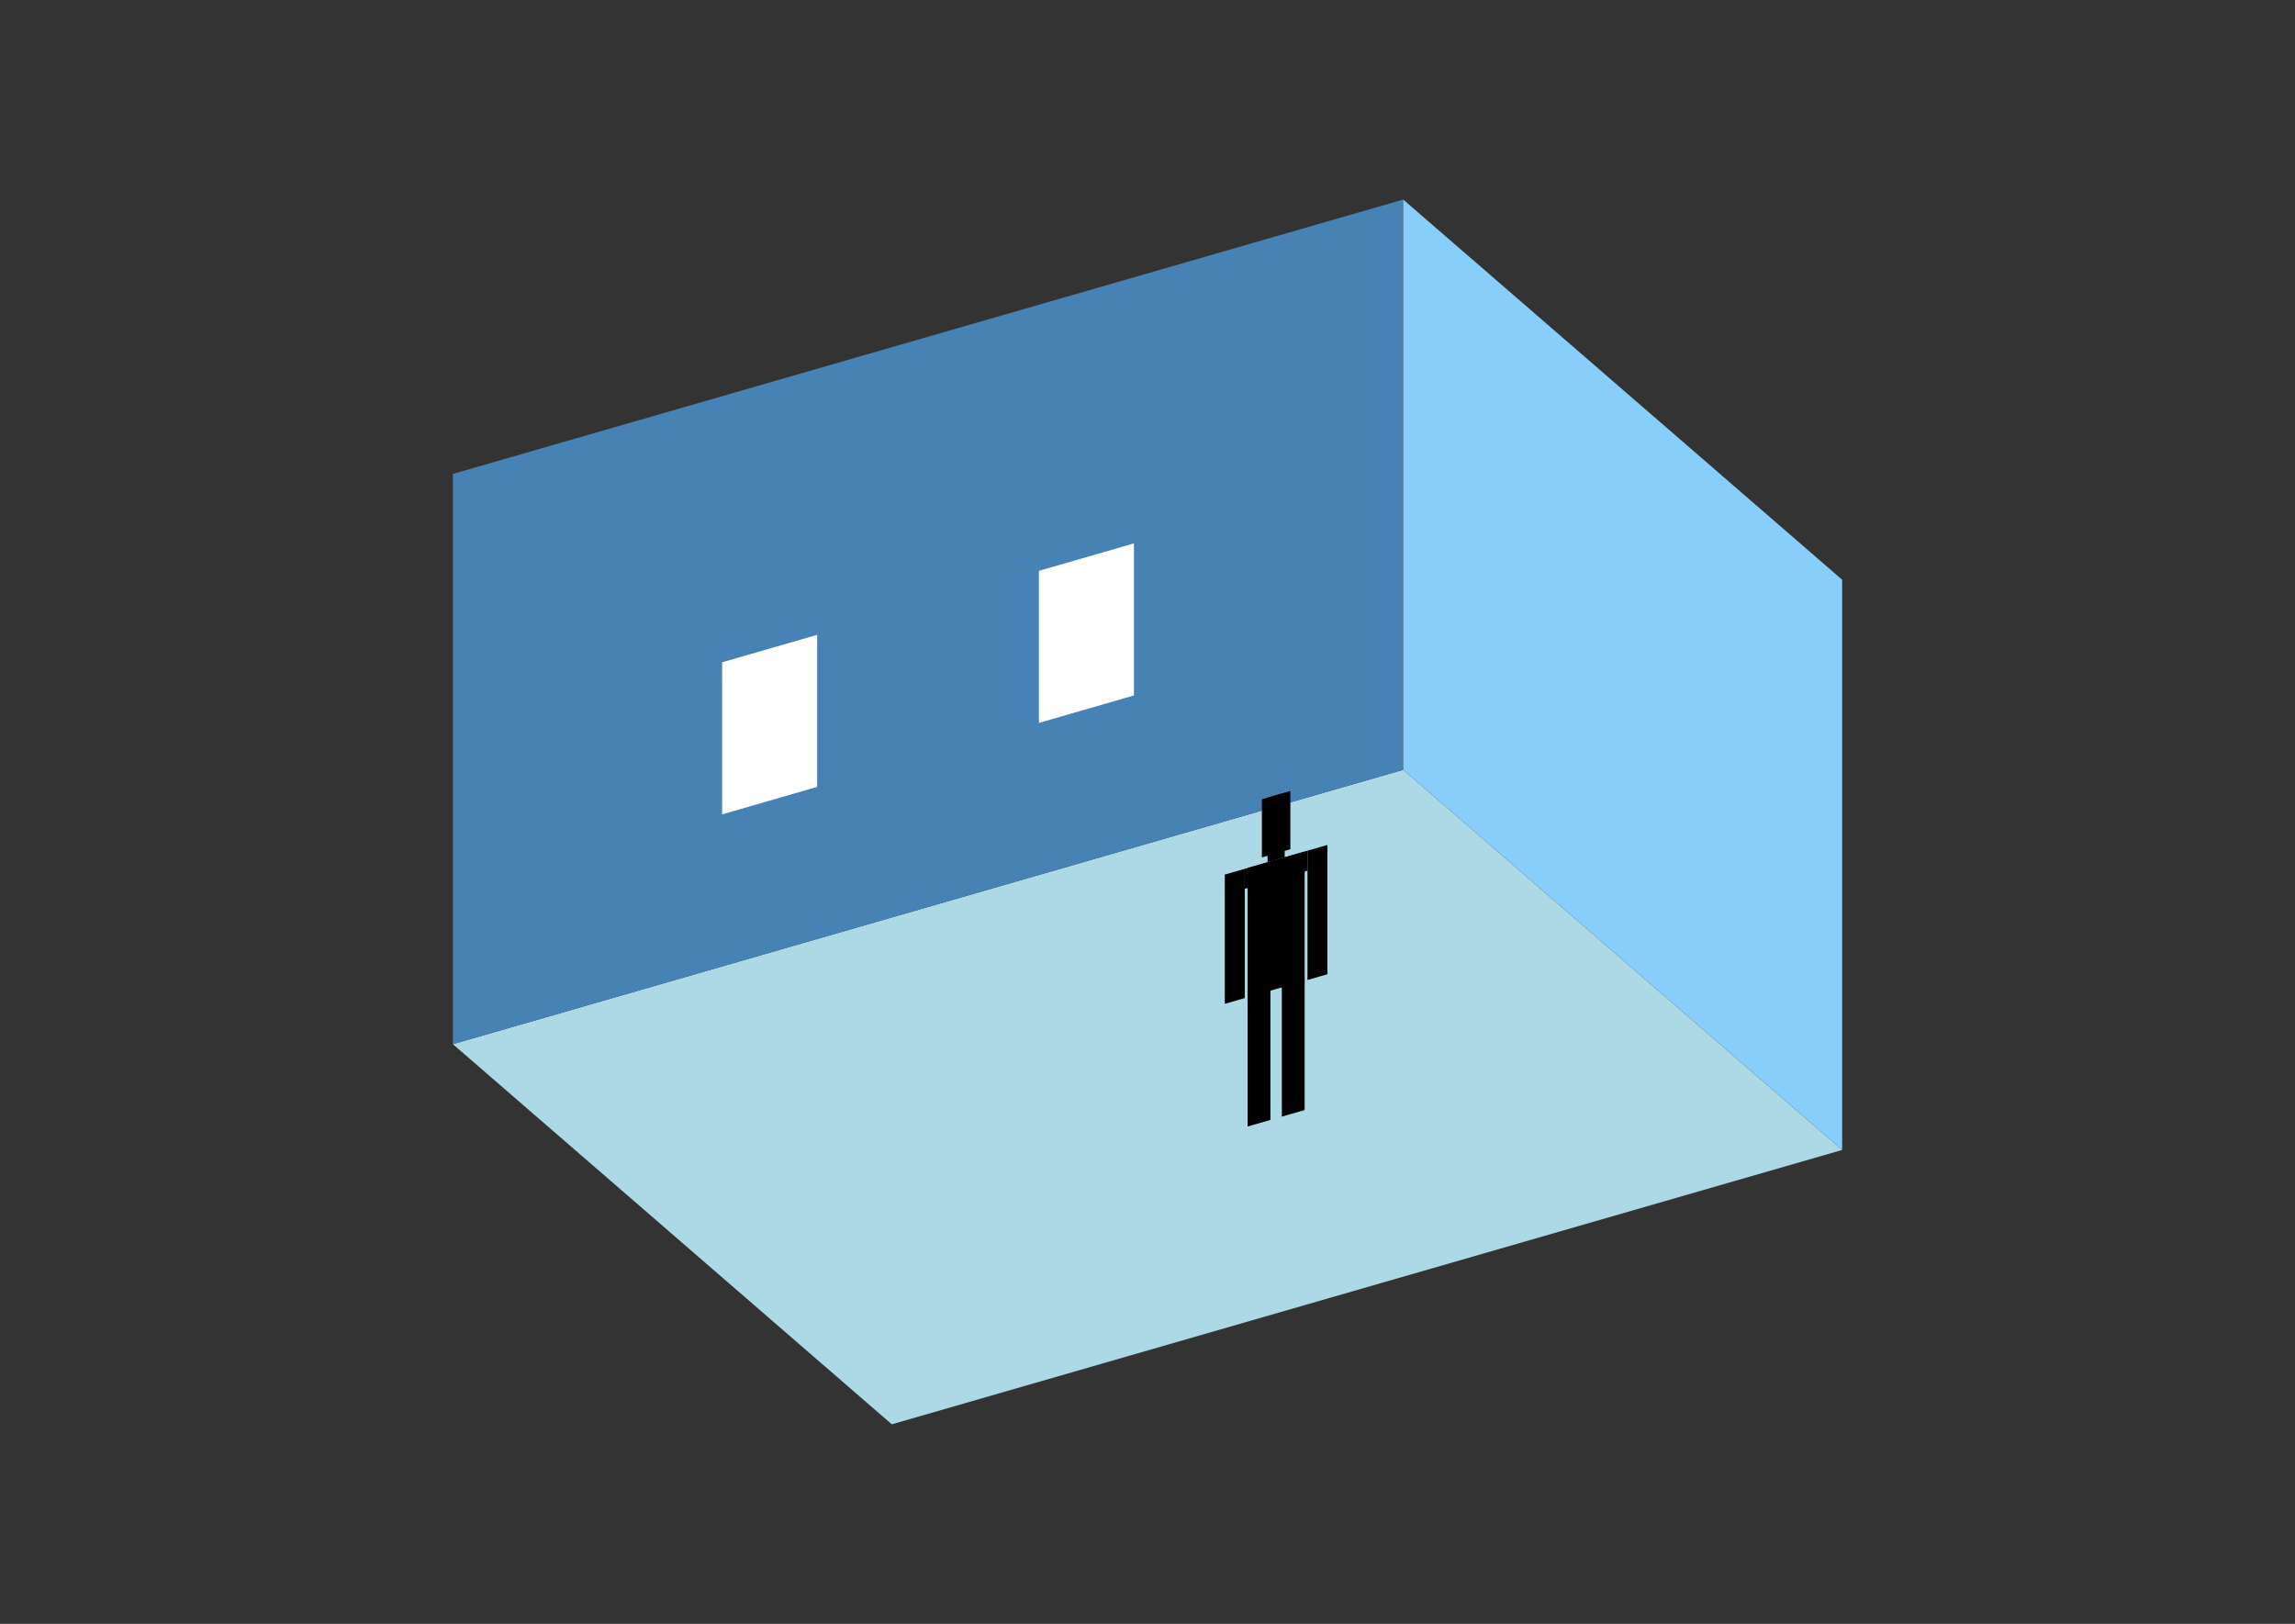 <?xml version="1.0" encoding="UTF-8"?>
<svg
  xmlns="http://www.w3.org/2000/svg"
  width="848"
  height="600"
  style="background-color:white"
>
  <rect width="100%" height="100%" fill="#333333" stroke="none"/>
  <polygon fill="lightblue" points="329.518,526.263 167.326,385.801 518.482,284.431 680.674,424.893" />
  <polygon fill="steelblue" points="167.326,385.801 167.326,175.107 518.482,73.737 518.482,284.431" />
  <polygon fill="lightskyblue" points="680.674,424.893 680.674,214.199 518.482,73.737 518.482,284.431" />
  <polygon fill="white" points="266.82,300.894 266.82,244.709 301.936,234.572 301.936,290.757" />
  <polygon fill="white" points="383.872,267.104 383.872,210.919 418.988,200.782 418.988,256.967" />
  <polygon fill="hsl(360.0,50.0%,52.578%)" points="460.992,416.226 460.992,367.991 469.419,365.558 469.419,413.793" />
  <polygon fill="hsl(360.0,50.0%,52.578%)" points="482.061,410.144 482.061,361.909 473.633,364.342 473.633,412.576" />
  <polygon fill="hsl(360.0,50.0%,52.578%)" points="452.564,370.901 452.564,323.144 459.938,321.015 459.938,368.773" />
  <polygon fill="hsl(360.0,50.0%,52.578%)" points="483.114,362.082 483.114,314.325 490.489,312.196 490.489,359.953" />
  <polygon fill="hsl(360.0,50.0%,52.578%)" points="459.938,328.39 459.938,321.015 483.114,314.325 483.114,321.699" />
  <polygon fill="hsl(360.0,50.0%,52.578%)" points="460.992,368.469 460.992,320.711 482.061,314.629 482.061,362.386" />
  <polygon fill="hsl(360.0,50.0%,52.578%)" points="466.259,316.803 466.259,295.312 476.794,292.271 476.794,313.762" />
  <polygon fill="hsl(360.0,50.0%,52.578%)" points="468.366,318.583 468.366,294.704 474.687,292.879 474.687,316.758" />
</svg>
